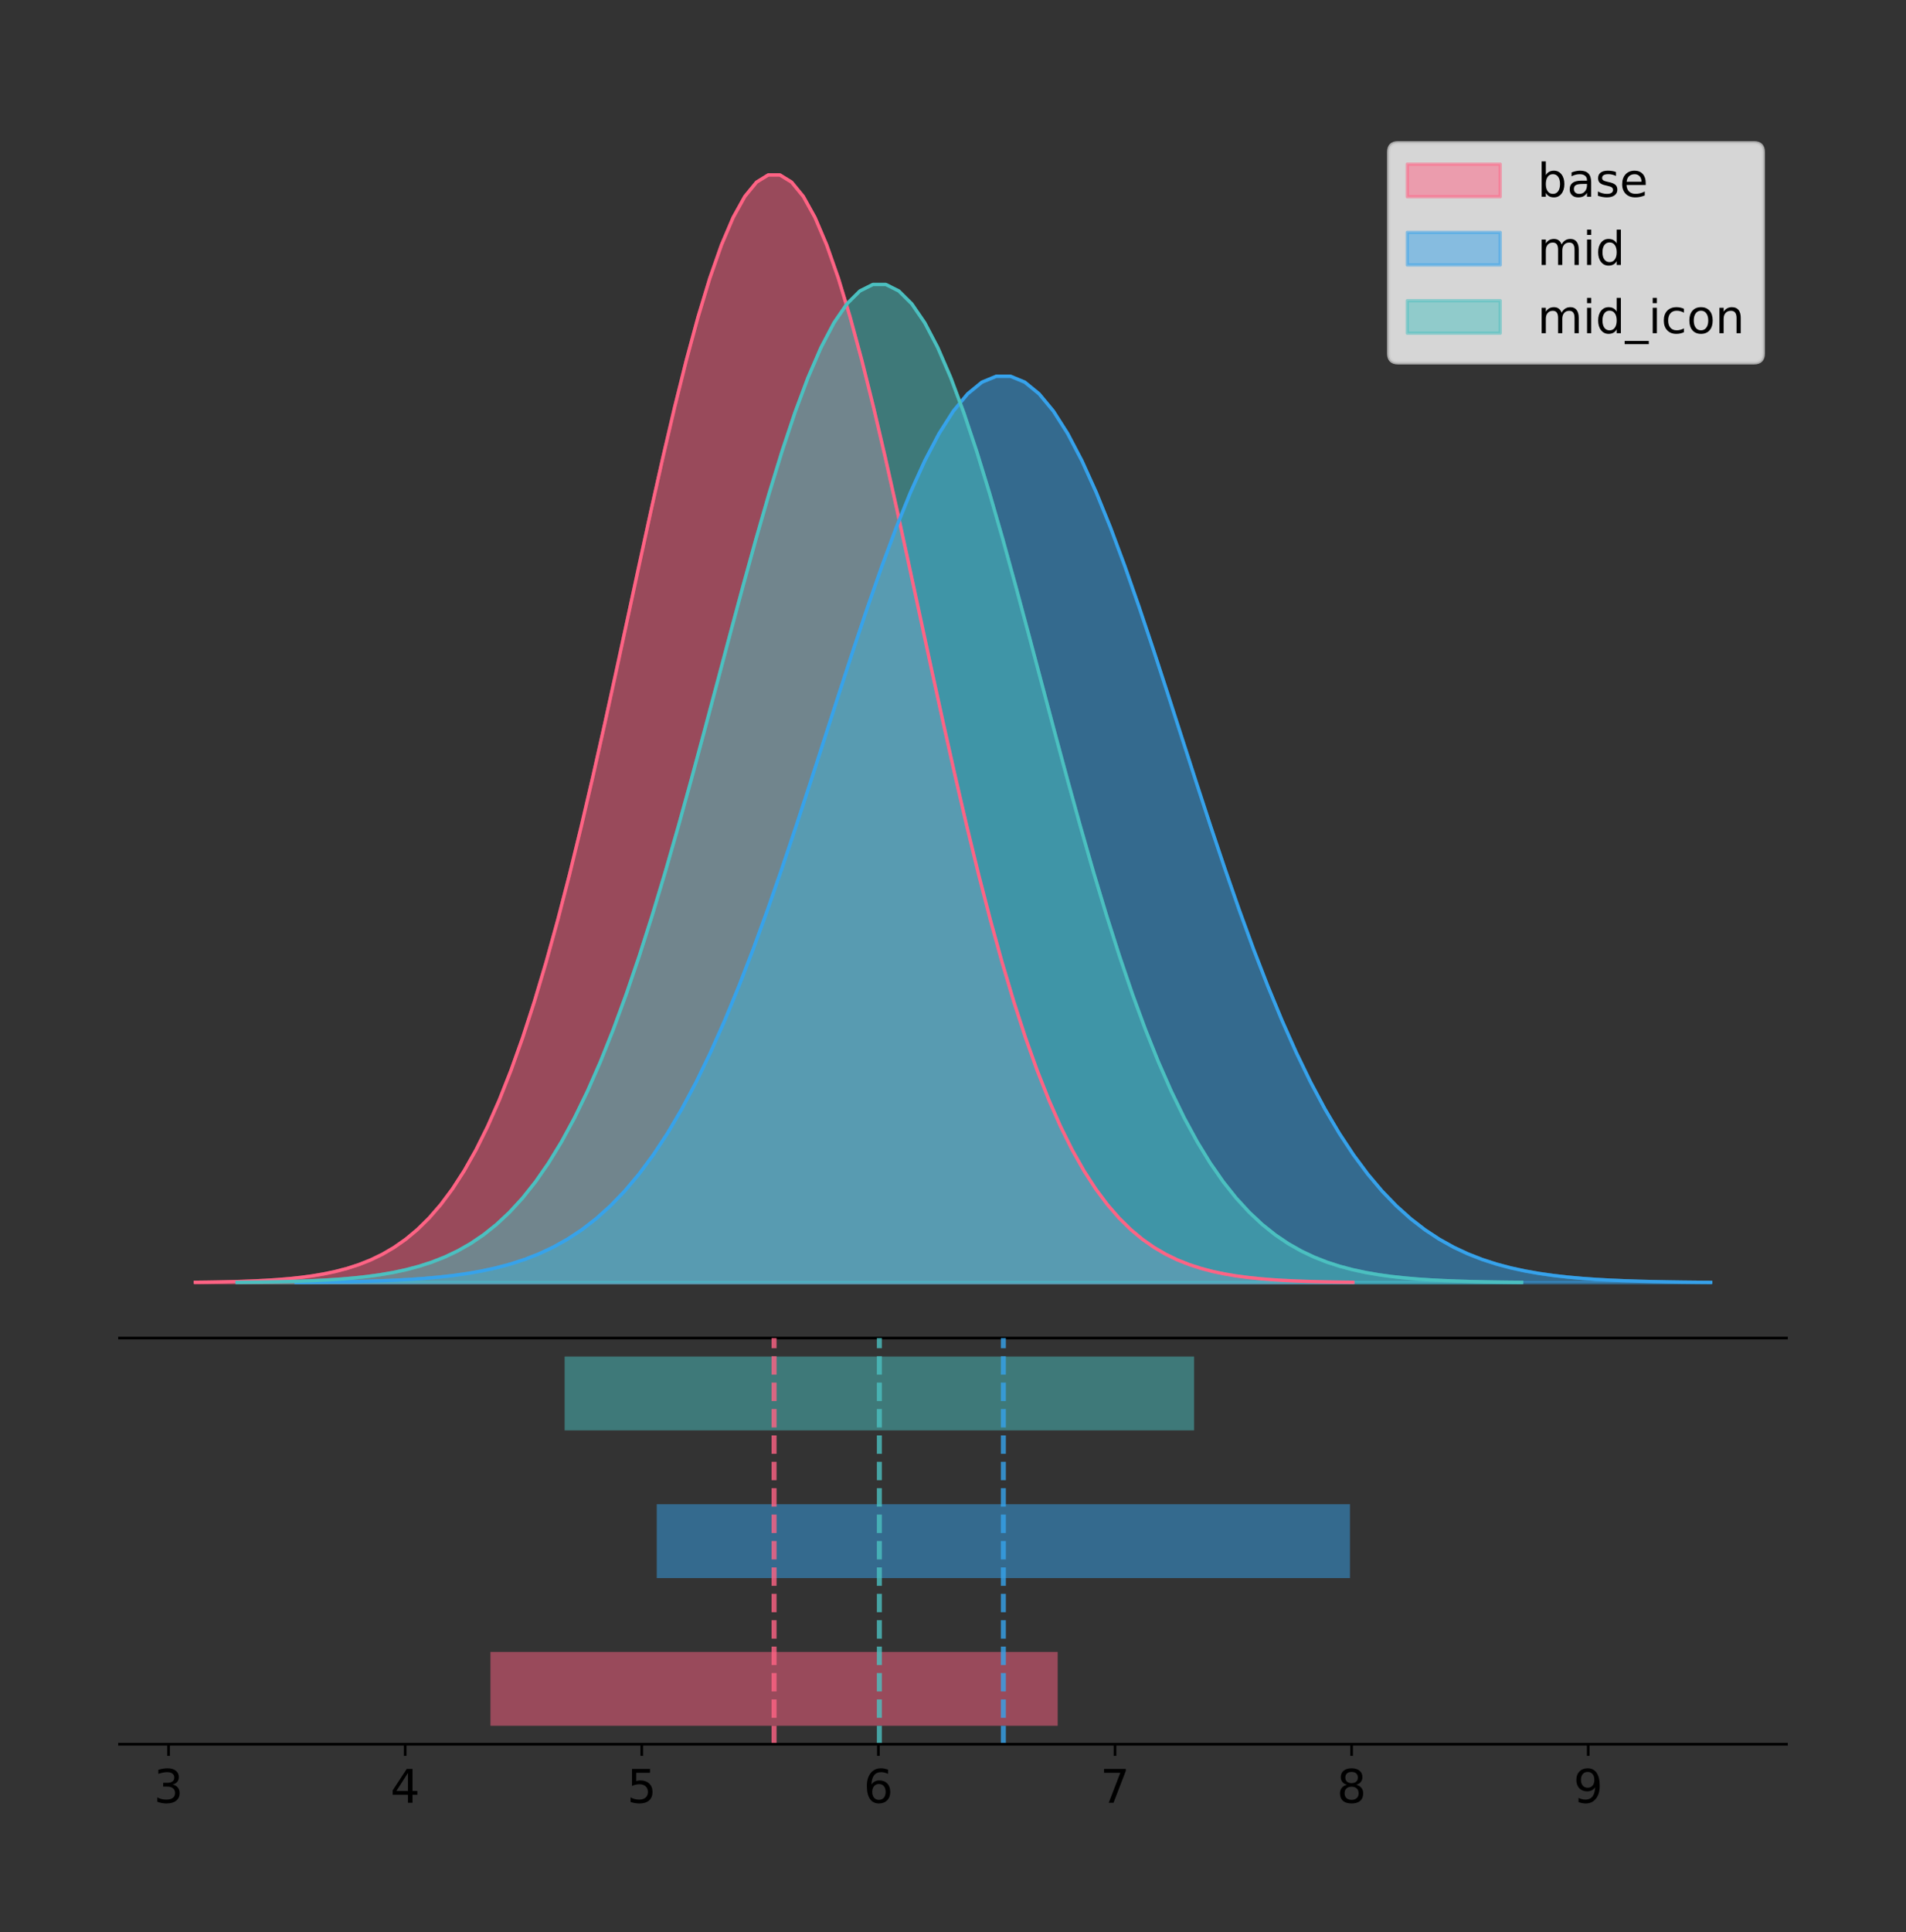 <?xml version="1.0" encoding="utf-8" standalone="no"?>
<!DOCTYPE svg PUBLIC "-//W3C//DTD SVG 1.1//EN"
  "http://www.w3.org/Graphics/SVG/1.1/DTD/svg11.dtd">
<!-- Created with matplotlib (https://matplotlib.org/) -->
<svg height="581.789pt" version="1.1" viewBox="0 0 574.2 581.789" width="574.2pt" xmlns="http://www.w3.org/2000/svg" xmlns:xlink="http://www.w3.org/1999/xlink">
 <rect x="0" y="0" width="574.2" height="581.789" fill="#333333" stroke="none"/>
 <defs>
  <style type="text/css">
*{stroke-linecap:butt;stroke-linejoin:round;}
  </style>
 </defs>
 <g id="figure_1">
  <g id="patch_1">
   <path d="M 0 581.789 
L 574.2 581.789 
L 574.2 0 
L 0 0 
z
" style="fill:none;"/>
  </g>
  <g id="axes_1">
   <g id="patch_2">
    <path d="M 36 402.93 
L 538.2 402.93 
L 538.2 36 
L 36 36 
z
" style="fill:none;"/>
   </g>
   <g id="PolyCollection_1">
    <defs>
     <path d="M 58.827 -195.538 
L 58.827 -195.65 
L 62.35 -195.692 
L 65.872 -195.749 
L 69.395 -195.825 
L 72.918 -195.925 
L 76.44 -196.058 
L 79.963 -196.23 
L 83.485 -196.455 
L 87.008 -196.744 
L 90.531 -197.115 
L 94.053 -197.585 
L 97.576 -198.179 
L 101.098 -198.923 
L 104.621 -199.848 
L 108.144 -200.99 
L 111.666 -202.39 
L 115.189 -204.093 
L 118.711 -206.151 
L 122.234 -208.617 
L 125.756 -211.552 
L 129.279 -215.017 
L 132.802 -219.078 
L 136.324 -223.801 
L 139.847 -229.25 
L 143.369 -235.488 
L 146.892 -242.572 
L 150.415 -250.552 
L 153.937 -259.468 
L 157.46 -269.344 
L 160.982 -280.192 
L 164.505 -292.002 
L 168.028 -304.744 
L 171.55 -318.365 
L 175.073 -332.786 
L 178.595 -347.901 
L 182.118 -363.58 
L 185.64 -379.667 
L 189.163 -395.98 
L 192.686 -412.318 
L 196.208 -428.462 
L 199.731 -444.18 
L 203.253 -459.23 
L 206.776 -473.372 
L 210.299 -486.366 
L 213.821 -497.987 
L 217.344 -508.025 
L 220.866 -516.294 
L 224.389 -522.64 
L 227.912 -526.94 
L 231.434 -529.111 
L 234.957 -529.111 
L 238.479 -526.94 
L 242.002 -522.64 
L 245.525 -516.294 
L 249.047 -508.025 
L 252.57 -497.987 
L 256.092 -486.366 
L 259.615 -473.372 
L 263.137 -459.23 
L 266.66 -444.18 
L 270.183 -428.462 
L 273.705 -412.318 
L 277.228 -395.98 
L 280.75 -379.667 
L 284.273 -363.58 
L 287.796 -347.901 
L 291.318 -332.786 
L 294.841 -318.365 
L 298.363 -304.744 
L 301.886 -292.002 
L 305.409 -280.192 
L 308.931 -269.344 
L 312.454 -259.468 
L 315.976 -250.552 
L 319.499 -242.572 
L 323.021 -235.488 
L 326.544 -229.25 
L 330.067 -223.801 
L 333.589 -219.078 
L 337.112 -215.017 
L 340.634 -211.552 
L 344.157 -208.617 
L 347.68 -206.151 
L 351.202 -204.093 
L 354.725 -202.39 
L 358.247 -200.99 
L 361.77 -199.848 
L 365.293 -198.923 
L 368.815 -198.179 
L 372.338 -197.585 
L 375.86 -197.115 
L 379.383 -196.744 
L 382.906 -196.455 
L 386.428 -196.23 
L 389.951 -196.058 
L 393.473 -195.925 
L 396.996 -195.825 
L 400.518 -195.749 
L 404.041 -195.692 
L 407.564 -195.65 
L 407.564 -195.538 
L 407.564 -195.538 
L 404.041 -195.538 
L 400.518 -195.538 
L 396.996 -195.538 
L 393.473 -195.538 
L 389.951 -195.538 
L 386.428 -195.538 
L 382.906 -195.538 
L 379.383 -195.538 
L 375.86 -195.538 
L 372.338 -195.538 
L 368.815 -195.538 
L 365.293 -195.538 
L 361.77 -195.538 
L 358.247 -195.538 
L 354.725 -195.538 
L 351.202 -195.538 
L 347.68 -195.538 
L 344.157 -195.538 
L 340.634 -195.538 
L 337.112 -195.538 
L 333.589 -195.538 
L 330.067 -195.538 
L 326.544 -195.538 
L 323.021 -195.538 
L 319.499 -195.538 
L 315.976 -195.538 
L 312.454 -195.538 
L 308.931 -195.538 
L 305.409 -195.538 
L 301.886 -195.538 
L 298.363 -195.538 
L 294.841 -195.538 
L 291.318 -195.538 
L 287.796 -195.538 
L 284.273 -195.538 
L 280.75 -195.538 
L 277.228 -195.538 
L 273.705 -195.538 
L 270.183 -195.538 
L 266.66 -195.538 
L 263.137 -195.538 
L 259.615 -195.538 
L 256.092 -195.538 
L 252.57 -195.538 
L 249.047 -195.538 
L 245.525 -195.538 
L 242.002 -195.538 
L 238.479 -195.538 
L 234.957 -195.538 
L 231.434 -195.538 
L 227.912 -195.538 
L 224.389 -195.538 
L 220.866 -195.538 
L 217.344 -195.538 
L 213.821 -195.538 
L 210.299 -195.538 
L 206.776 -195.538 
L 203.253 -195.538 
L 199.731 -195.538 
L 196.208 -195.538 
L 192.686 -195.538 
L 189.163 -195.538 
L 185.64 -195.538 
L 182.118 -195.538 
L 178.595 -195.538 
L 175.073 -195.538 
L 171.55 -195.538 
L 168.028 -195.538 
L 164.505 -195.538 
L 160.982 -195.538 
L 157.46 -195.538 
L 153.937 -195.538 
L 150.415 -195.538 
L 146.892 -195.538 
L 143.369 -195.538 
L 139.847 -195.538 
L 136.324 -195.538 
L 132.802 -195.538 
L 129.279 -195.538 
L 125.756 -195.538 
L 122.234 -195.538 
L 118.711 -195.538 
L 115.189 -195.538 
L 111.666 -195.538 
L 108.144 -195.538 
L 104.621 -195.538 
L 101.098 -195.538 
L 97.576 -195.538 
L 94.053 -195.538 
L 90.531 -195.538 
L 87.008 -195.538 
L 83.485 -195.538 
L 79.963 -195.538 
L 76.44 -195.538 
L 72.918 -195.538 
L 69.395 -195.538 
L 65.872 -195.538 
L 62.35 -195.538 
L 58.827 -195.538 
z
" id="m1d1073a978" style="stroke:#ff6384;stroke-opacity:0.5;"/>
    </defs>
    <g clip-path="url(#p0652eedbcc)">
     <use style="fill:#ff6384;fill-opacity:0.5;stroke:#ff6384;stroke-opacity:0.5;" x="0" xlink:href="#m1d1073a978" y="581.789"/>
    </g>
   </g>
   <g id="PolyCollection_2">
    <defs>
     <path d="M 89.174 -195.538 
L 89.174 -195.63 
L 93.479 -195.664 
L 97.784 -195.711 
L 102.089 -195.773 
L 106.394 -195.855 
L 110.699 -195.963 
L 115.004 -196.105 
L 119.31 -196.288 
L 123.615 -196.525 
L 127.92 -196.828 
L 132.225 -197.213 
L 136.53 -197.699 
L 140.835 -198.308 
L 145.14 -199.065 
L 149.445 -199.999 
L 153.75 -201.145 
L 158.055 -202.538 
L 162.36 -204.222 
L 166.665 -206.24 
L 170.97 -208.641 
L 175.275 -211.477 
L 179.58 -214.8 
L 183.885 -218.664 
L 188.19 -223.123 
L 192.495 -228.227 
L 196.8 -234.024 
L 201.105 -240.554 
L 205.41 -247.848 
L 209.715 -255.93 
L 214.02 -264.806 
L 218.325 -274.47 
L 222.63 -284.896 
L 226.935 -296.041 
L 231.24 -307.841 
L 235.545 -320.209 
L 239.85 -333.039 
L 244.156 -346.201 
L 248.461 -359.549 
L 252.766 -372.918 
L 257.071 -386.128 
L 261.376 -398.989 
L 265.681 -411.304 
L 269.986 -422.875 
L 274.291 -433.508 
L 278.596 -443.016 
L 282.901 -451.23 
L 287.206 -457.996 
L 291.511 -463.189 
L 295.816 -466.707 
L 300.121 -468.483 
L 304.426 -468.483 
L 308.731 -466.707 
L 313.036 -463.189 
L 317.341 -457.996 
L 321.646 -451.23 
L 325.951 -443.016 
L 330.256 -433.508 
L 334.561 -422.875 
L 338.866 -411.304 
L 343.171 -398.989 
L 347.476 -386.128 
L 351.781 -372.918 
L 356.086 -359.549 
L 360.391 -346.201 
L 364.697 -333.039 
L 369.002 -320.209 
L 373.307 -307.841 
L 377.612 -296.041 
L 381.917 -284.896 
L 386.222 -274.47 
L 390.527 -264.806 
L 394.832 -255.93 
L 399.137 -247.848 
L 403.442 -240.554 
L 407.747 -234.024 
L 412.052 -228.227 
L 416.357 -223.123 
L 420.662 -218.664 
L 424.967 -214.8 
L 429.272 -211.477 
L 433.577 -208.641 
L 437.882 -206.24 
L 442.187 -204.222 
L 446.492 -202.538 
L 450.797 -201.145 
L 455.102 -199.999 
L 459.407 -199.065 
L 463.712 -198.308 
L 468.017 -197.699 
L 472.322 -197.213 
L 476.627 -196.828 
L 480.932 -196.525 
L 485.237 -196.288 
L 489.543 -196.105 
L 493.848 -195.963 
L 498.153 -195.855 
L 502.458 -195.773 
L 506.763 -195.711 
L 511.068 -195.664 
L 515.373 -195.63 
L 515.373 -195.538 
L 515.373 -195.538 
L 511.068 -195.538 
L 506.763 -195.538 
L 502.458 -195.538 
L 498.153 -195.538 
L 493.848 -195.538 
L 489.543 -195.538 
L 485.237 -195.538 
L 480.932 -195.538 
L 476.627 -195.538 
L 472.322 -195.538 
L 468.017 -195.538 
L 463.712 -195.538 
L 459.407 -195.538 
L 455.102 -195.538 
L 450.797 -195.538 
L 446.492 -195.538 
L 442.187 -195.538 
L 437.882 -195.538 
L 433.577 -195.538 
L 429.272 -195.538 
L 424.967 -195.538 
L 420.662 -195.538 
L 416.357 -195.538 
L 412.052 -195.538 
L 407.747 -195.538 
L 403.442 -195.538 
L 399.137 -195.538 
L 394.832 -195.538 
L 390.527 -195.538 
L 386.222 -195.538 
L 381.917 -195.538 
L 377.612 -195.538 
L 373.307 -195.538 
L 369.002 -195.538 
L 364.697 -195.538 
L 360.391 -195.538 
L 356.086 -195.538 
L 351.781 -195.538 
L 347.476 -195.538 
L 343.171 -195.538 
L 338.866 -195.538 
L 334.561 -195.538 
L 330.256 -195.538 
L 325.951 -195.538 
L 321.646 -195.538 
L 317.341 -195.538 
L 313.036 -195.538 
L 308.731 -195.538 
L 304.426 -195.538 
L 300.121 -195.538 
L 295.816 -195.538 
L 291.511 -195.538 
L 287.206 -195.538 
L 282.901 -195.538 
L 278.596 -195.538 
L 274.291 -195.538 
L 269.986 -195.538 
L 265.681 -195.538 
L 261.376 -195.538 
L 257.071 -195.538 
L 252.766 -195.538 
L 248.461 -195.538 
L 244.156 -195.538 
L 239.85 -195.538 
L 235.545 -195.538 
L 231.24 -195.538 
L 226.935 -195.538 
L 222.63 -195.538 
L 218.325 -195.538 
L 214.02 -195.538 
L 209.715 -195.538 
L 205.41 -195.538 
L 201.105 -195.538 
L 196.8 -195.538 
L 192.495 -195.538 
L 188.19 -195.538 
L 183.885 -195.538 
L 179.58 -195.538 
L 175.275 -195.538 
L 170.97 -195.538 
L 166.665 -195.538 
L 162.36 -195.538 
L 158.055 -195.538 
L 153.75 -195.538 
L 149.445 -195.538 
L 145.14 -195.538 
L 140.835 -195.538 
L 136.53 -195.538 
L 132.225 -195.538 
L 127.92 -195.538 
L 123.615 -195.538 
L 119.31 -195.538 
L 115.004 -195.538 
L 110.699 -195.538 
L 106.394 -195.538 
L 102.089 -195.538 
L 97.784 -195.538 
L 93.479 -195.538 
L 89.174 -195.538 
z
" id="m02242953a7" style="stroke:#36a2eb;stroke-opacity:0.5;"/>
    </defs>
    <g clip-path="url(#p0652eedbcc)">
     <use style="fill:#36a2eb;fill-opacity:0.5;stroke:#36a2eb;stroke-opacity:0.5;" x="0" xlink:href="#m02242953a7" y="581.789"/>
    </g>
   </g>
   <g id="PolyCollection_3">
    <defs>
     <path d="M 71.41 -195.538 
L 71.41 -195.639 
L 75.319 -195.677 
L 79.228 -195.728 
L 83.137 -195.796 
L 87.047 -195.887 
L 90.956 -196.006 
L 94.865 -196.162 
L 98.774 -196.364 
L 102.683 -196.625 
L 106.593 -196.959 
L 110.502 -197.383 
L 114.411 -197.918 
L 118.32 -198.588 
L 122.229 -199.422 
L 126.139 -200.451 
L 130.048 -201.712 
L 133.957 -203.247 
L 137.866 -205.101 
L 141.775 -207.324 
L 145.685 -209.968 
L 149.594 -213.091 
L 153.503 -216.75 
L 157.412 -221.006 
L 161.321 -225.916 
L 165.231 -231.537 
L 169.14 -237.921 
L 173.049 -245.112 
L 176.958 -253.145 
L 180.867 -262.045 
L 184.777 -271.82 
L 188.686 -282.462 
L 192.595 -293.944 
L 196.504 -306.218 
L 200.413 -319.212 
L 204.323 -332.833 
L 208.232 -346.961 
L 212.141 -361.457 
L 216.05 -376.157 
L 219.959 -390.879 
L 223.869 -405.427 
L 227.778 -419.59 
L 231.687 -433.152 
L 235.596 -445.894 
L 239.506 -457.604 
L 243.415 -468.075 
L 247.324 -477.12 
L 251.233 -484.572 
L 255.142 -490.29 
L 259.052 -494.165 
L 262.961 -496.121 
L 266.87 -496.121 
L 270.779 -494.165 
L 274.688 -490.29 
L 278.598 -484.572 
L 282.507 -477.12 
L 286.416 -468.075 
L 290.325 -457.604 
L 294.234 -445.894 
L 298.144 -433.152 
L 302.053 -419.59 
L 305.962 -405.427 
L 309.871 -390.879 
L 313.78 -376.157 
L 317.69 -361.457 
L 321.599 -346.961 
L 325.508 -332.833 
L 329.417 -319.212 
L 333.326 -306.218 
L 337.236 -293.944 
L 341.145 -282.462 
L 345.054 -271.82 
L 348.963 -262.045 
L 352.872 -253.145 
L 356.782 -245.112 
L 360.691 -237.921 
L 364.6 -231.537 
L 368.509 -225.916 
L 372.418 -221.006 
L 376.328 -216.75 
L 380.237 -213.091 
L 384.146 -209.968 
L 388.055 -207.324 
L 391.964 -205.101 
L 395.874 -203.247 
L 399.783 -201.712 
L 403.692 -200.451 
L 407.601 -199.422 
L 411.51 -198.588 
L 415.42 -197.918 
L 419.329 -197.383 
L 423.238 -196.959 
L 427.147 -196.625 
L 431.056 -196.364 
L 434.966 -196.162 
L 438.875 -196.006 
L 442.784 -195.887 
L 446.693 -195.796 
L 450.602 -195.728 
L 454.512 -195.677 
L 458.421 -195.639 
L 458.421 -195.538 
L 458.421 -195.538 
L 454.512 -195.538 
L 450.602 -195.538 
L 446.693 -195.538 
L 442.784 -195.538 
L 438.875 -195.538 
L 434.966 -195.538 
L 431.056 -195.538 
L 427.147 -195.538 
L 423.238 -195.538 
L 419.329 -195.538 
L 415.42 -195.538 
L 411.51 -195.538 
L 407.601 -195.538 
L 403.692 -195.538 
L 399.783 -195.538 
L 395.874 -195.538 
L 391.964 -195.538 
L 388.055 -195.538 
L 384.146 -195.538 
L 380.237 -195.538 
L 376.328 -195.538 
L 372.418 -195.538 
L 368.509 -195.538 
L 364.6 -195.538 
L 360.691 -195.538 
L 356.782 -195.538 
L 352.872 -195.538 
L 348.963 -195.538 
L 345.054 -195.538 
L 341.145 -195.538 
L 337.236 -195.538 
L 333.326 -195.538 
L 329.417 -195.538 
L 325.508 -195.538 
L 321.599 -195.538 
L 317.69 -195.538 
L 313.78 -195.538 
L 309.871 -195.538 
L 305.962 -195.538 
L 302.053 -195.538 
L 298.144 -195.538 
L 294.234 -195.538 
L 290.325 -195.538 
L 286.416 -195.538 
L 282.507 -195.538 
L 278.598 -195.538 
L 274.688 -195.538 
L 270.779 -195.538 
L 266.87 -195.538 
L 262.961 -195.538 
L 259.052 -195.538 
L 255.142 -195.538 
L 251.233 -195.538 
L 247.324 -195.538 
L 243.415 -195.538 
L 239.506 -195.538 
L 235.596 -195.538 
L 231.687 -195.538 
L 227.778 -195.538 
L 223.869 -195.538 
L 219.959 -195.538 
L 216.05 -195.538 
L 212.141 -195.538 
L 208.232 -195.538 
L 204.323 -195.538 
L 200.413 -195.538 
L 196.504 -195.538 
L 192.595 -195.538 
L 188.686 -195.538 
L 184.777 -195.538 
L 180.867 -195.538 
L 176.958 -195.538 
L 173.049 -195.538 
L 169.14 -195.538 
L 165.231 -195.538 
L 161.321 -195.538 
L 157.412 -195.538 
L 153.503 -195.538 
L 149.594 -195.538 
L 145.685 -195.538 
L 141.775 -195.538 
L 137.866 -195.538 
L 133.957 -195.538 
L 130.048 -195.538 
L 126.139 -195.538 
L 122.229 -195.538 
L 118.32 -195.538 
L 114.411 -195.538 
L 110.502 -195.538 
L 106.593 -195.538 
L 102.683 -195.538 
L 98.774 -195.538 
L 94.865 -195.538 
L 90.956 -195.538 
L 87.047 -195.538 
L 83.137 -195.538 
L 79.228 -195.538 
L 75.319 -195.538 
L 71.41 -195.538 
z
" id="mcf8e897c15" style="stroke:#4bc0c0;stroke-opacity:0.5;"/>
    </defs>
    <g clip-path="url(#p0652eedbcc)">
     <use style="fill:#4bc0c0;fill-opacity:0.5;stroke:#4bc0c0;stroke-opacity:0.5;" x="0" xlink:href="#mcf8e897c15" y="581.789"/>
    </g>
   </g>
   <g id="line2d_1">
    <path clip-path="url(#p0652eedbcc)" d="M 58.827 386.139 
L 62.35 386.097 
L 65.872 386.04 
L 69.395 385.965 
L 72.918 385.864 
L 76.44 385.732 
L 79.963 385.559 
L 83.485 385.334 
L 87.008 385.045 
L 90.531 384.675 
L 94.053 384.204 
L 97.576 383.61 
L 101.098 382.867 
L 104.621 381.941 
L 108.144 380.799 
L 111.666 379.399 
L 115.189 377.696 
L 118.711 375.639 
L 122.234 373.172 
L 125.756 370.238 
L 129.279 366.772 
L 132.802 362.711 
L 136.324 357.989 
L 139.847 352.539 
L 143.369 346.301 
L 146.892 339.217 
L 150.415 331.237 
L 153.937 322.322 
L 157.46 312.445 
L 160.982 301.597 
L 164.505 289.787 
L 168.028 277.045 
L 171.55 263.424 
L 175.073 249.004 
L 178.595 233.888 
L 182.118 218.209 
L 185.64 202.123 
L 189.163 185.809 
L 192.686 169.471 
L 196.208 153.327 
L 199.731 137.61 
L 203.253 122.559 
L 206.776 108.418 
L 210.299 95.423 
L 213.821 83.803 
L 217.344 73.765 
L 220.866 65.495 
L 224.389 59.15 
L 227.912 54.85 
L 231.434 52.679 
L 234.957 52.679 
L 238.479 54.85 
L 242.002 59.15 
L 245.525 65.495 
L 249.047 73.765 
L 252.57 83.803 
L 256.092 95.423 
L 259.615 108.418 
L 263.137 122.559 
L 266.66 137.61 
L 270.183 153.327 
L 273.705 169.471 
L 277.228 185.809 
L 280.75 202.123 
L 284.273 218.209 
L 287.796 233.888 
L 291.318 249.004 
L 294.841 263.424 
L 298.363 277.045 
L 301.886 289.787 
L 305.409 301.597 
L 308.931 312.445 
L 312.454 322.322 
L 315.976 331.237 
L 319.499 339.217 
L 323.021 346.301 
L 326.544 352.539 
L 330.067 357.989 
L 333.589 362.711 
L 337.112 366.772 
L 340.634 370.238 
L 344.157 373.172 
L 347.68 375.639 
L 351.202 377.696 
L 354.725 379.399 
L 358.247 380.799 
L 361.77 381.941 
L 365.293 382.867 
L 368.815 383.61 
L 372.338 384.204 
L 375.86 384.675 
L 379.383 385.045 
L 382.906 385.334 
L 386.428 385.559 
L 389.951 385.732 
L 393.473 385.864 
L 396.996 385.965 
L 400.518 386.04 
L 404.041 386.097 
L 407.564 386.139 
" style="fill:none;stroke:#ff6384;stroke-linecap:square;"/>
   </g>
   <g id="line2d_2">
    <path clip-path="url(#p0652eedbcc)" d="M 89.174 386.16 
L 93.479 386.125 
L 97.784 386.079 
L 102.089 386.017 
L 106.394 385.934 
L 110.699 385.826 
L 115.004 385.685 
L 119.31 385.501 
L 123.615 385.264 
L 127.92 384.961 
L 132.225 384.576 
L 136.53 384.09 
L 140.835 383.482 
L 145.14 382.725 
L 149.445 381.79 
L 153.75 380.645 
L 158.055 379.251 
L 162.36 377.568 
L 166.665 375.549 
L 170.97 373.148 
L 175.275 370.313 
L 179.58 366.99 
L 183.885 363.125 
L 188.19 358.667 
L 192.495 353.562 
L 196.8 347.766 
L 201.105 341.236 
L 205.41 333.941 
L 209.715 325.859 
L 214.02 316.983 
L 218.325 307.32 
L 222.63 296.893 
L 226.935 285.748 
L 231.24 273.949 
L 235.545 261.58 
L 239.85 248.751 
L 244.156 235.588 
L 248.461 222.24 
L 252.766 208.871 
L 257.071 195.661 
L 261.376 182.801 
L 265.681 170.485 
L 269.986 158.914 
L 274.291 148.282 
L 278.596 138.773 
L 282.901 130.56 
L 287.206 123.793 
L 291.511 118.601 
L 295.816 115.082 
L 300.121 113.306 
L 304.426 113.306 
L 308.731 115.082 
L 313.036 118.601 
L 317.341 123.793 
L 321.646 130.56 
L 325.951 138.773 
L 330.256 148.282 
L 334.561 158.914 
L 338.866 170.485 
L 343.171 182.801 
L 347.476 195.661 
L 351.781 208.871 
L 356.086 222.24 
L 360.391 235.588 
L 364.697 248.751 
L 369.002 261.58 
L 373.307 273.949 
L 377.612 285.748 
L 381.917 296.893 
L 386.222 307.32 
L 390.527 316.983 
L 394.832 325.859 
L 399.137 333.941 
L 403.442 341.236 
L 407.747 347.766 
L 412.052 353.562 
L 416.357 358.667 
L 420.662 363.125 
L 424.967 366.99 
L 429.272 370.313 
L 433.577 373.148 
L 437.882 375.549 
L 442.187 377.568 
L 446.492 379.251 
L 450.797 380.645 
L 455.102 381.79 
L 459.407 382.725 
L 463.712 383.482 
L 468.017 384.09 
L 472.322 384.576 
L 476.627 384.961 
L 480.932 385.264 
L 485.237 385.501 
L 489.543 385.685 
L 493.848 385.826 
L 498.153 385.934 
L 502.458 386.017 
L 506.763 386.079 
L 511.068 386.125 
L 515.373 386.16 
" style="fill:none;stroke:#36a2eb;stroke-linecap:square;"/>
   </g>
   <g id="line2d_3">
    <path clip-path="url(#p0652eedbcc)" d="M 71.41 386.15 
L 75.319 386.112 
L 79.228 386.061 
L 83.137 385.993 
L 87.047 385.902 
L 90.956 385.783 
L 94.865 385.627 
L 98.774 385.425 
L 102.683 385.164 
L 106.593 384.831 
L 110.502 384.407 
L 114.411 383.872 
L 118.32 383.201 
L 122.229 382.368 
L 126.139 381.338 
L 130.048 380.077 
L 133.957 378.542 
L 137.866 376.688 
L 141.775 374.466 
L 145.685 371.822 
L 149.594 368.699 
L 153.503 365.039 
L 157.412 360.784 
L 161.321 355.874 
L 165.231 350.252 
L 169.14 343.869 
L 173.049 336.678 
L 176.958 328.644 
L 180.867 319.744 
L 184.777 309.97 
L 188.686 299.327 
L 192.595 287.845 
L 196.504 275.571 
L 200.413 262.577 
L 204.323 248.957 
L 208.232 234.828 
L 212.141 220.333 
L 216.05 205.633 
L 219.959 190.91 
L 223.869 176.363 
L 227.778 162.2 
L 231.687 148.638 
L 235.596 135.895 
L 239.506 124.186 
L 243.415 113.714 
L 247.324 104.669 
L 251.233 97.217 
L 255.142 91.499 
L 259.052 87.625 
L 262.961 85.668 
L 266.87 85.668 
L 270.779 87.625 
L 274.688 91.499 
L 278.598 97.217 
L 282.507 104.669 
L 286.416 113.714 
L 290.325 124.186 
L 294.234 135.895 
L 298.144 148.638 
L 302.053 162.2 
L 305.962 176.363 
L 309.871 190.91 
L 313.78 205.633 
L 317.69 220.333 
L 321.599 234.828 
L 325.508 248.957 
L 329.417 262.577 
L 333.326 275.571 
L 337.236 287.845 
L 341.145 299.327 
L 345.054 309.97 
L 348.963 319.744 
L 352.872 328.644 
L 356.782 336.678 
L 360.691 343.869 
L 364.6 350.252 
L 368.509 355.874 
L 372.418 360.784 
L 376.328 365.039 
L 380.237 368.699 
L 384.146 371.822 
L 388.055 374.466 
L 391.964 376.688 
L 395.874 378.542 
L 399.783 380.077 
L 403.692 381.338 
L 407.601 382.368 
L 411.51 383.201 
L 415.42 383.872 
L 419.329 384.407 
L 423.238 384.831 
L 427.147 385.164 
L 431.056 385.425 
L 434.966 385.627 
L 438.875 385.783 
L 442.784 385.902 
L 446.693 385.993 
L 450.602 386.061 
L 454.512 386.112 
L 458.421 386.15 
" style="fill:none;stroke:#4bc0c0;stroke-linecap:square;"/>
   </g>
   <g id="patch_3">
    <path d="M 36 402.93 
L 538.2 402.93 
" style="fill:none;stroke:#000000;stroke-linecap:square;stroke-linejoin:miter;stroke-width:0.8;"/>
   </g>
   <g id="legend_1">
    <g id="patch_4">
     <path d="M 421.16 109.237 
L 528.4 109.237 
Q 531.2 109.237 531.2 106.438 
L 531.2 45.8 
Q 531.2 43 528.4 43 
L 421.16 43 
Q 418.36 43 418.36 45.8 
L 418.36 106.438 
Q 418.36 109.237 421.16 109.237 
z
" style="fill:#ffffff;opacity:0.8;stroke:#cccccc;stroke-linejoin:miter;"/>
    </g>
    <g id="patch_5">
     <path d="M 423.96 59.238 
L 451.96 59.238 
L 451.96 49.438 
L 423.96 49.438 
z
" style="fill:#ff6384;opacity:0.5;stroke:#ff6384;stroke-linejoin:miter;"/>
    </g>
    <g id="text_1">
     <!-- base -->
     <defs>
      <path d="M 48.688 27.297 
Q 48.688 37.203 44.609 42.844 
Q 40.531 48.484 33.406 48.484 
Q 26.266 48.484 22.188 42.844 
Q 18.109 37.203 18.109 27.297 
Q 18.109 17.391 22.188 11.75 
Q 26.266 6.109 33.406 6.109 
Q 40.531 6.109 44.609 11.75 
Q 48.688 17.391 48.688 27.297 
z
M 18.109 46.391 
Q 20.953 51.266 25.266 53.625 
Q 29.594 56 35.594 56 
Q 45.562 56 51.781 48.094 
Q 58.016 40.188 58.016 27.297 
Q 58.016 14.406 51.781 6.484 
Q 45.562 -1.422 35.594 -1.422 
Q 29.594 -1.422 25.266 0.953 
Q 20.953 3.328 18.109 8.203 
L 18.109 0 
L 9.078 0 
L 9.078 75.984 
L 18.109 75.984 
z
" id="DejaVuSans-98"/>
      <path d="M 34.281 27.484 
Q 23.391 27.484 19.188 25 
Q 14.984 22.516 14.984 16.5 
Q 14.984 11.719 18.141 8.906 
Q 21.297 6.109 26.703 6.109 
Q 34.188 6.109 38.703 11.406 
Q 43.219 16.703 43.219 25.484 
L 43.219 27.484 
z
M 52.203 31.203 
L 52.203 0 
L 43.219 0 
L 43.219 8.297 
Q 40.141 3.328 35.547 0.953 
Q 30.953 -1.422 24.312 -1.422 
Q 15.922 -1.422 10.953 3.297 
Q 6 8.016 6 15.922 
Q 6 25.141 12.172 29.828 
Q 18.359 34.516 30.609 34.516 
L 43.219 34.516 
L 43.219 35.406 
Q 43.219 41.609 39.141 45 
Q 35.062 48.391 27.688 48.391 
Q 23 48.391 18.547 47.266 
Q 14.109 46.141 10.016 43.891 
L 10.016 52.203 
Q 14.938 54.109 19.578 55.047 
Q 24.219 56 28.609 56 
Q 40.484 56 46.344 49.844 
Q 52.203 43.703 52.203 31.203 
z
" id="DejaVuSans-97"/>
      <path d="M 44.281 53.078 
L 44.281 44.578 
Q 40.484 46.531 36.375 47.5 
Q 32.281 48.484 27.875 48.484 
Q 21.188 48.484 17.844 46.438 
Q 14.5 44.391 14.5 40.281 
Q 14.5 37.156 16.891 35.375 
Q 19.281 33.594 26.516 31.984 
L 29.594 31.297 
Q 39.156 29.25 43.188 25.516 
Q 47.219 21.781 47.219 15.094 
Q 47.219 7.469 41.188 3.016 
Q 35.156 -1.422 24.609 -1.422 
Q 20.219 -1.422 15.453 -0.562 
Q 10.688 0.297 5.422 2 
L 5.422 11.281 
Q 10.406 8.688 15.234 7.391 
Q 20.062 6.109 24.812 6.109 
Q 31.156 6.109 34.562 8.281 
Q 37.984 10.453 37.984 14.406 
Q 37.984 18.062 35.516 20.016 
Q 33.062 21.969 24.703 23.781 
L 21.578 24.516 
Q 13.234 26.266 9.516 29.906 
Q 5.812 33.547 5.812 39.891 
Q 5.812 47.609 11.281 51.797 
Q 16.75 56 26.812 56 
Q 31.781 56 36.172 55.266 
Q 40.578 54.547 44.281 53.078 
z
" id="DejaVuSans-115"/>
      <path d="M 56.203 29.594 
L 56.203 25.203 
L 14.891 25.203 
Q 15.484 15.922 20.484 11.062 
Q 25.484 6.203 34.422 6.203 
Q 39.594 6.203 44.453 7.469 
Q 49.312 8.734 54.109 11.281 
L 54.109 2.781 
Q 49.266 0.734 44.188 -0.344 
Q 39.109 -1.422 33.891 -1.422 
Q 20.797 -1.422 13.156 6.188 
Q 5.516 13.812 5.516 26.812 
Q 5.516 40.234 12.766 48.109 
Q 20.016 56 32.328 56 
Q 43.359 56 49.781 48.891 
Q 56.203 41.797 56.203 29.594 
z
M 47.219 32.234 
Q 47.125 39.594 43.094 43.984 
Q 39.062 48.391 32.422 48.391 
Q 24.906 48.391 20.391 44.141 
Q 15.875 39.891 15.188 32.172 
z
" id="DejaVuSans-101"/>
     </defs>
     <g transform="translate(463.16 59.238)scale(0.14 -0.14)">
      <use xlink:href="#DejaVuSans-98"/>
      <use x="63.477" xlink:href="#DejaVuSans-97"/>
      <use x="124.756" xlink:href="#DejaVuSans-115"/>
      <use x="176.855" xlink:href="#DejaVuSans-101"/>
     </g>
    </g>
    <g id="patch_6">
     <path d="M 423.96 79.787 
L 451.96 79.787 
L 451.96 69.987 
L 423.96 69.987 
z
" style="fill:#36a2eb;opacity:0.5;stroke:#36a2eb;stroke-linejoin:miter;"/>
    </g>
    <g id="text_2">
     <!-- mid -->
     <defs>
      <path d="M 52 44.188 
Q 55.375 50.25 60.062 53.125 
Q 64.75 56 71.094 56 
Q 79.641 56 84.281 50.016 
Q 88.922 44.047 88.922 33.016 
L 88.922 0 
L 79.891 0 
L 79.891 32.719 
Q 79.891 40.578 77.094 44.375 
Q 74.312 48.188 68.609 48.188 
Q 61.625 48.188 57.562 43.547 
Q 53.516 38.922 53.516 30.906 
L 53.516 0 
L 44.484 0 
L 44.484 32.719 
Q 44.484 40.625 41.703 44.406 
Q 38.922 48.188 33.109 48.188 
Q 26.219 48.188 22.156 43.531 
Q 18.109 38.875 18.109 30.906 
L 18.109 0 
L 9.078 0 
L 9.078 54.688 
L 18.109 54.688 
L 18.109 46.188 
Q 21.188 51.219 25.484 53.609 
Q 29.781 56 35.688 56 
Q 41.656 56 45.828 52.969 
Q 50 49.953 52 44.188 
z
" id="DejaVuSans-109"/>
      <path d="M 9.422 54.688 
L 18.406 54.688 
L 18.406 0 
L 9.422 0 
z
M 9.422 75.984 
L 18.406 75.984 
L 18.406 64.594 
L 9.422 64.594 
z
" id="DejaVuSans-105"/>
      <path d="M 45.406 46.391 
L 45.406 75.984 
L 54.391 75.984 
L 54.391 0 
L 45.406 0 
L 45.406 8.203 
Q 42.578 3.328 38.25 0.953 
Q 33.938 -1.422 27.875 -1.422 
Q 17.969 -1.422 11.734 6.484 
Q 5.516 14.406 5.516 27.297 
Q 5.516 40.188 11.734 48.094 
Q 17.969 56 27.875 56 
Q 33.938 56 38.25 53.625 
Q 42.578 51.266 45.406 46.391 
z
M 14.797 27.297 
Q 14.797 17.391 18.875 11.75 
Q 22.953 6.109 30.078 6.109 
Q 37.203 6.109 41.297 11.75 
Q 45.406 17.391 45.406 27.297 
Q 45.406 37.203 41.297 42.844 
Q 37.203 48.484 30.078 48.484 
Q 22.953 48.484 18.875 42.844 
Q 14.797 37.203 14.797 27.297 
z
" id="DejaVuSans-100"/>
     </defs>
     <g transform="translate(463.16 79.787)scale(0.14 -0.14)">
      <use xlink:href="#DejaVuSans-109"/>
      <use x="97.412" xlink:href="#DejaVuSans-105"/>
      <use x="125.195" xlink:href="#DejaVuSans-100"/>
     </g>
    </g>
    <g id="patch_7">
     <path d="M 423.96 100.337 
L 451.96 100.337 
L 451.96 90.537 
L 423.96 90.537 
z
" style="fill:#4bc0c0;opacity:0.5;stroke:#4bc0c0;stroke-linejoin:miter;"/>
    </g>
    <g id="text_3">
     <!-- mid_icon -->
     <defs>
      <path d="M 50.984 -16.609 
L 50.984 -23.578 
L -0.984 -23.578 
L -0.984 -16.609 
z
" id="DejaVuSans-95"/>
      <path d="M 48.781 52.594 
L 48.781 44.188 
Q 44.969 46.297 41.141 47.344 
Q 37.312 48.391 33.406 48.391 
Q 24.656 48.391 19.812 42.844 
Q 14.984 37.312 14.984 27.297 
Q 14.984 17.281 19.812 11.734 
Q 24.656 6.203 33.406 6.203 
Q 37.312 6.203 41.141 7.25 
Q 44.969 8.297 48.781 10.406 
L 48.781 2.094 
Q 45.016 0.344 40.984 -0.531 
Q 36.969 -1.422 32.422 -1.422 
Q 20.062 -1.422 12.781 6.344 
Q 5.516 14.109 5.516 27.297 
Q 5.516 40.672 12.859 48.328 
Q 20.219 56 33.016 56 
Q 37.156 56 41.109 55.141 
Q 45.062 54.297 48.781 52.594 
z
" id="DejaVuSans-99"/>
      <path d="M 30.609 48.391 
Q 23.391 48.391 19.188 42.75 
Q 14.984 37.109 14.984 27.297 
Q 14.984 17.484 19.156 11.844 
Q 23.344 6.203 30.609 6.203 
Q 37.797 6.203 41.984 11.859 
Q 46.188 17.531 46.188 27.297 
Q 46.188 37.016 41.984 42.703 
Q 37.797 48.391 30.609 48.391 
z
M 30.609 56 
Q 42.328 56 49.016 48.375 
Q 55.719 40.766 55.719 27.297 
Q 55.719 13.875 49.016 6.219 
Q 42.328 -1.422 30.609 -1.422 
Q 18.844 -1.422 12.172 6.219 
Q 5.516 13.875 5.516 27.297 
Q 5.516 40.766 12.172 48.375 
Q 18.844 56 30.609 56 
z
" id="DejaVuSans-111"/>
      <path d="M 54.891 33.016 
L 54.891 0 
L 45.906 0 
L 45.906 32.719 
Q 45.906 40.484 42.875 44.328 
Q 39.844 48.188 33.797 48.188 
Q 26.516 48.188 22.312 43.547 
Q 18.109 38.922 18.109 30.906 
L 18.109 0 
L 9.078 0 
L 9.078 54.688 
L 18.109 54.688 
L 18.109 46.188 
Q 21.344 51.125 25.703 53.562 
Q 30.078 56 35.797 56 
Q 45.219 56 50.047 50.172 
Q 54.891 44.344 54.891 33.016 
z
" id="DejaVuSans-110"/>
     </defs>
     <g transform="translate(463.16 100.337)scale(0.14 -0.14)">
      <use xlink:href="#DejaVuSans-109"/>
      <use x="97.412" xlink:href="#DejaVuSans-105"/>
      <use x="125.195" xlink:href="#DejaVuSans-100"/>
      <use x="188.672" xlink:href="#DejaVuSans-95"/>
      <use x="238.672" xlink:href="#DejaVuSans-105"/>
      <use x="266.455" xlink:href="#DejaVuSans-99"/>
      <use x="321.436" xlink:href="#DejaVuSans-111"/>
      <use x="382.617" xlink:href="#DejaVuSans-110"/>
     </g>
    </g>
   </g>
  </g>
  <g id="axes_2">
   <g id="patch_8">
    <path d="M 36 525.24 
L 538.2 525.24 
L 538.2 402.93 
L 36 402.93 
z
" style="fill:none;"/>
   </g>
   <g id="patch_9">
    <path clip-path="url(#p4d9476a343)" d="M 147.755 519.68 
L 318.636 519.68 
L 318.636 497.442 
L 147.755 497.442 
z
" style="fill:#ff6384;opacity:0.5;"/>
   </g>
   <g id="patch_10">
    <path clip-path="url(#p4d9476a343)" d="M 197.855 475.204 
L 406.692 475.204 
L 406.692 452.966 
L 197.855 452.966 
z
" style="fill:#36a2eb;opacity:0.5;"/>
   </g>
   <g id="patch_11">
    <path clip-path="url(#p4d9476a343)" d="M 170.098 430.728 
L 359.733 430.728 
L 359.733 408.49 
L 170.098 408.49 
z
" style="fill:#4bc0c0;opacity:0.5;"/>
   </g>
   <g id="matplotlib.axis_1">
    <g id="xtick_1">
     <g id="line2d_4">
      <defs>
       <path d="M 0 0 
L 0 3.5 
" id="m0bf790e81c" style="stroke:#000000;stroke-width:0.8;"/>
      </defs>
      <g>
       <use style="stroke:#000000;stroke-width:0.8;" x="50.781" xlink:href="#m0bf790e81c" y="525.24"/>
      </g>
     </g>
     <g id="text_4">
      <!-- 3 -->
      <defs>
       <path d="M 40.578 39.312 
Q 47.656 37.797 51.625 33 
Q 55.609 28.219 55.609 21.188 
Q 55.609 10.406 48.188 4.484 
Q 40.766 -1.422 27.094 -1.422 
Q 22.516 -1.422 17.656 -0.516 
Q 12.797 0.391 7.625 2.203 
L 7.625 11.719 
Q 11.719 9.328 16.594 8.109 
Q 21.484 6.891 26.812 6.891 
Q 36.078 6.891 40.938 10.547 
Q 45.797 14.203 45.797 21.188 
Q 45.797 27.641 41.281 31.266 
Q 36.766 34.906 28.719 34.906 
L 20.219 34.906 
L 20.219 43.016 
L 29.109 43.016 
Q 36.375 43.016 40.234 45.922 
Q 44.094 48.828 44.094 54.297 
Q 44.094 59.906 40.109 62.906 
Q 36.141 65.922 28.719 65.922 
Q 24.656 65.922 20.016 65.031 
Q 15.375 64.156 9.812 62.312 
L 9.812 71.094 
Q 15.438 72.656 20.344 73.438 
Q 25.25 74.219 29.594 74.219 
Q 40.828 74.219 47.359 69.109 
Q 53.906 64.016 53.906 55.328 
Q 53.906 49.266 50.438 45.094 
Q 46.969 40.922 40.578 39.312 
z
" id="DejaVuSans-51"/>
      </defs>
      <g transform="translate(46.327 542.878)scale(0.14 -0.14)">
       <use xlink:href="#DejaVuSans-51"/>
      </g>
     </g>
    </g>
    <g id="xtick_2">
     <g id="line2d_5">
      <g>
       <use style="stroke:#000000;stroke-width:0.8;" x="122.062" xlink:href="#m0bf790e81c" y="525.24"/>
      </g>
     </g>
     <g id="text_5">
      <!-- 4 -->
      <defs>
       <path d="M 37.797 64.312 
L 12.891 25.391 
L 37.797 25.391 
z
M 35.203 72.906 
L 47.609 72.906 
L 47.609 25.391 
L 58.016 25.391 
L 58.016 17.188 
L 47.609 17.188 
L 47.609 0 
L 37.797 0 
L 37.797 17.188 
L 4.891 17.188 
L 4.891 26.703 
z
" id="DejaVuSans-52"/>
      </defs>
      <g transform="translate(117.608 542.878)scale(0.14 -0.14)">
       <use xlink:href="#DejaVuSans-52"/>
      </g>
     </g>
    </g>
    <g id="xtick_3">
     <g id="line2d_6">
      <g>
       <use style="stroke:#000000;stroke-width:0.8;" x="193.342" xlink:href="#m0bf790e81c" y="525.24"/>
      </g>
     </g>
     <g id="text_6">
      <!-- 5 -->
      <defs>
       <path d="M 10.797 72.906 
L 49.516 72.906 
L 49.516 64.594 
L 19.828 64.594 
L 19.828 46.734 
Q 21.969 47.469 24.109 47.828 
Q 26.266 48.188 28.422 48.188 
Q 40.625 48.188 47.75 41.5 
Q 54.891 34.812 54.891 23.391 
Q 54.891 11.625 47.562 5.094 
Q 40.234 -1.422 26.906 -1.422 
Q 22.312 -1.422 17.547 -0.641 
Q 12.797 0.141 7.719 1.703 
L 7.719 11.625 
Q 12.109 9.234 16.797 8.062 
Q 21.484 6.891 26.703 6.891 
Q 35.156 6.891 40.078 11.328 
Q 45.016 15.766 45.016 23.391 
Q 45.016 31 40.078 35.438 
Q 35.156 39.891 26.703 39.891 
Q 22.75 39.891 18.812 39.016 
Q 14.891 38.141 10.797 36.281 
z
" id="DejaVuSans-53"/>
      </defs>
      <g transform="translate(188.889 542.878)scale(0.14 -0.14)">
       <use xlink:href="#DejaVuSans-53"/>
      </g>
     </g>
    </g>
    <g id="xtick_4">
     <g id="line2d_7">
      <g>
       <use style="stroke:#000000;stroke-width:0.8;" x="264.623" xlink:href="#m0bf790e81c" y="525.24"/>
      </g>
     </g>
     <g id="text_7">
      <!-- 6 -->
      <defs>
       <path d="M 33.016 40.375 
Q 26.375 40.375 22.484 35.828 
Q 18.609 31.297 18.609 23.391 
Q 18.609 15.531 22.484 10.953 
Q 26.375 6.391 33.016 6.391 
Q 39.656 6.391 43.531 10.953 
Q 47.406 15.531 47.406 23.391 
Q 47.406 31.297 43.531 35.828 
Q 39.656 40.375 33.016 40.375 
z
M 52.594 71.297 
L 52.594 62.312 
Q 48.875 64.062 45.094 64.984 
Q 41.312 65.922 37.594 65.922 
Q 27.828 65.922 22.672 59.328 
Q 17.531 52.734 16.797 39.406 
Q 19.672 43.656 24.016 45.922 
Q 28.375 48.188 33.594 48.188 
Q 44.578 48.188 50.953 41.516 
Q 57.328 34.859 57.328 23.391 
Q 57.328 12.156 50.688 5.359 
Q 44.047 -1.422 33.016 -1.422 
Q 20.359 -1.422 13.672 8.266 
Q 6.984 17.969 6.984 36.375 
Q 6.984 53.656 15.188 63.938 
Q 23.391 74.219 37.203 74.219 
Q 40.922 74.219 44.703 73.484 
Q 48.484 72.75 52.594 71.297 
z
" id="DejaVuSans-54"/>
      </defs>
      <g transform="translate(260.169 542.878)scale(0.14 -0.14)">
       <use xlink:href="#DejaVuSans-54"/>
      </g>
     </g>
    </g>
    <g id="xtick_5">
     <g id="line2d_8">
      <g>
       <use style="stroke:#000000;stroke-width:0.8;" x="335.904" xlink:href="#m0bf790e81c" y="525.24"/>
      </g>
     </g>
     <g id="text_8">
      <!-- 7 -->
      <defs>
       <path d="M 8.203 72.906 
L 55.078 72.906 
L 55.078 68.703 
L 28.609 0 
L 18.312 0 
L 43.219 64.594 
L 8.203 64.594 
z
" id="DejaVuSans-55"/>
      </defs>
      <g transform="translate(331.45 542.878)scale(0.14 -0.14)">
       <use xlink:href="#DejaVuSans-55"/>
      </g>
     </g>
    </g>
    <g id="xtick_6">
     <g id="line2d_9">
      <g>
       <use style="stroke:#000000;stroke-width:0.8;" x="407.184" xlink:href="#m0bf790e81c" y="525.24"/>
      </g>
     </g>
     <g id="text_9">
      <!-- 8 -->
      <defs>
       <path d="M 31.781 34.625 
Q 24.75 34.625 20.719 30.859 
Q 16.703 27.094 16.703 20.516 
Q 16.703 13.922 20.719 10.156 
Q 24.75 6.391 31.781 6.391 
Q 38.812 6.391 42.859 10.172 
Q 46.922 13.969 46.922 20.516 
Q 46.922 27.094 42.891 30.859 
Q 38.875 34.625 31.781 34.625 
z
M 21.922 38.812 
Q 15.578 40.375 12.031 44.719 
Q 8.5 49.078 8.5 55.328 
Q 8.5 64.062 14.719 69.141 
Q 20.953 74.219 31.781 74.219 
Q 42.672 74.219 48.875 69.141 
Q 55.078 64.062 55.078 55.328 
Q 55.078 49.078 51.531 44.719 
Q 48 40.375 41.703 38.812 
Q 48.828 37.156 52.797 32.312 
Q 56.781 27.484 56.781 20.516 
Q 56.781 9.906 50.312 4.234 
Q 43.844 -1.422 31.781 -1.422 
Q 19.734 -1.422 13.25 4.234 
Q 6.781 9.906 6.781 20.516 
Q 6.781 27.484 10.781 32.312 
Q 14.797 37.156 21.922 38.812 
z
M 18.312 54.391 
Q 18.312 48.734 21.844 45.562 
Q 25.391 42.391 31.781 42.391 
Q 38.141 42.391 41.719 45.562 
Q 45.312 48.734 45.312 54.391 
Q 45.312 60.062 41.719 63.234 
Q 38.141 66.406 31.781 66.406 
Q 25.391 66.406 21.844 63.234 
Q 18.312 60.062 18.312 54.391 
z
" id="DejaVuSans-56"/>
      </defs>
      <g transform="translate(402.731 542.878)scale(0.14 -0.14)">
       <use xlink:href="#DejaVuSans-56"/>
      </g>
     </g>
    </g>
    <g id="xtick_7">
     <g id="line2d_10">
      <g>
       <use style="stroke:#000000;stroke-width:0.8;" x="478.465" xlink:href="#m0bf790e81c" y="525.24"/>
      </g>
     </g>
     <g id="text_10">
      <!-- 9 -->
      <defs>
       <path d="M 10.984 1.516 
L 10.984 10.5 
Q 14.703 8.734 18.5 7.812 
Q 22.312 6.891 25.984 6.891 
Q 35.75 6.891 40.891 13.453 
Q 46.047 20.016 46.781 33.406 
Q 43.953 29.203 39.594 26.953 
Q 35.25 24.703 29.984 24.703 
Q 19.047 24.703 12.672 31.312 
Q 6.297 37.938 6.297 49.422 
Q 6.297 60.641 12.938 67.422 
Q 19.578 74.219 30.609 74.219 
Q 43.266 74.219 49.922 64.516 
Q 56.594 54.828 56.594 36.375 
Q 56.594 19.141 48.406 8.859 
Q 40.234 -1.422 26.422 -1.422 
Q 22.703 -1.422 18.891 -0.688 
Q 15.094 0.047 10.984 1.516 
z
M 30.609 32.422 
Q 37.25 32.422 41.125 36.953 
Q 45.016 41.5 45.016 49.422 
Q 45.016 57.281 41.125 61.844 
Q 37.25 66.406 30.609 66.406 
Q 23.969 66.406 20.094 61.844 
Q 16.219 57.281 16.219 49.422 
Q 16.219 41.5 20.094 36.953 
Q 23.969 32.422 30.609 32.422 
z
" id="DejaVuSans-57"/>
      </defs>
      <g transform="translate(474.011 542.878)scale(0.14 -0.14)">
       <use xlink:href="#DejaVuSans-57"/>
      </g>
     </g>
    </g>
   </g>
   <g id="line2d_11">
    <path clip-path="url(#p4d9476a343)" d="M 233.195 525.24 
L 233.195 402.93 
" style="fill:none;stroke:#ff6384;stroke-dasharray:5.55,2.4;stroke-dashoffset:0;stroke-opacity:0.8;stroke-width:1.5;"/>
   </g>
   <g id="line2d_12">
    <path clip-path="url(#p4d9476a343)" d="M 302.273 525.24 
L 302.273 402.93 
" style="fill:none;stroke:#36a2eb;stroke-dasharray:5.55,2.4;stroke-dashoffset:0;stroke-opacity:0.8;stroke-width:1.5;"/>
   </g>
   <g id="line2d_13">
    <path clip-path="url(#p4d9476a343)" d="M 264.915 525.24 
L 264.915 402.93 
" style="fill:none;stroke:#4bc0c0;stroke-dasharray:5.55,2.4;stroke-dashoffset:0;stroke-opacity:0.8;stroke-width:1.5;"/>
   </g>
   <g id="patch_12">
    <path d="M 36 525.24 
L 538.2 525.24 
" style="fill:none;stroke:#000000;stroke-linecap:square;stroke-linejoin:miter;stroke-width:0.8;"/>
   </g>
  </g>
 </g>
 <defs>
  <clipPath id="p0652eedbcc">
   <rect height="366.93" width="502.2" x="36" y="36"/>
  </clipPath>
  <clipPath id="p4d9476a343">
   <rect height="122.31" width="502.2" x="36" y="402.93"/>
  </clipPath>
 </defs>
</svg>

